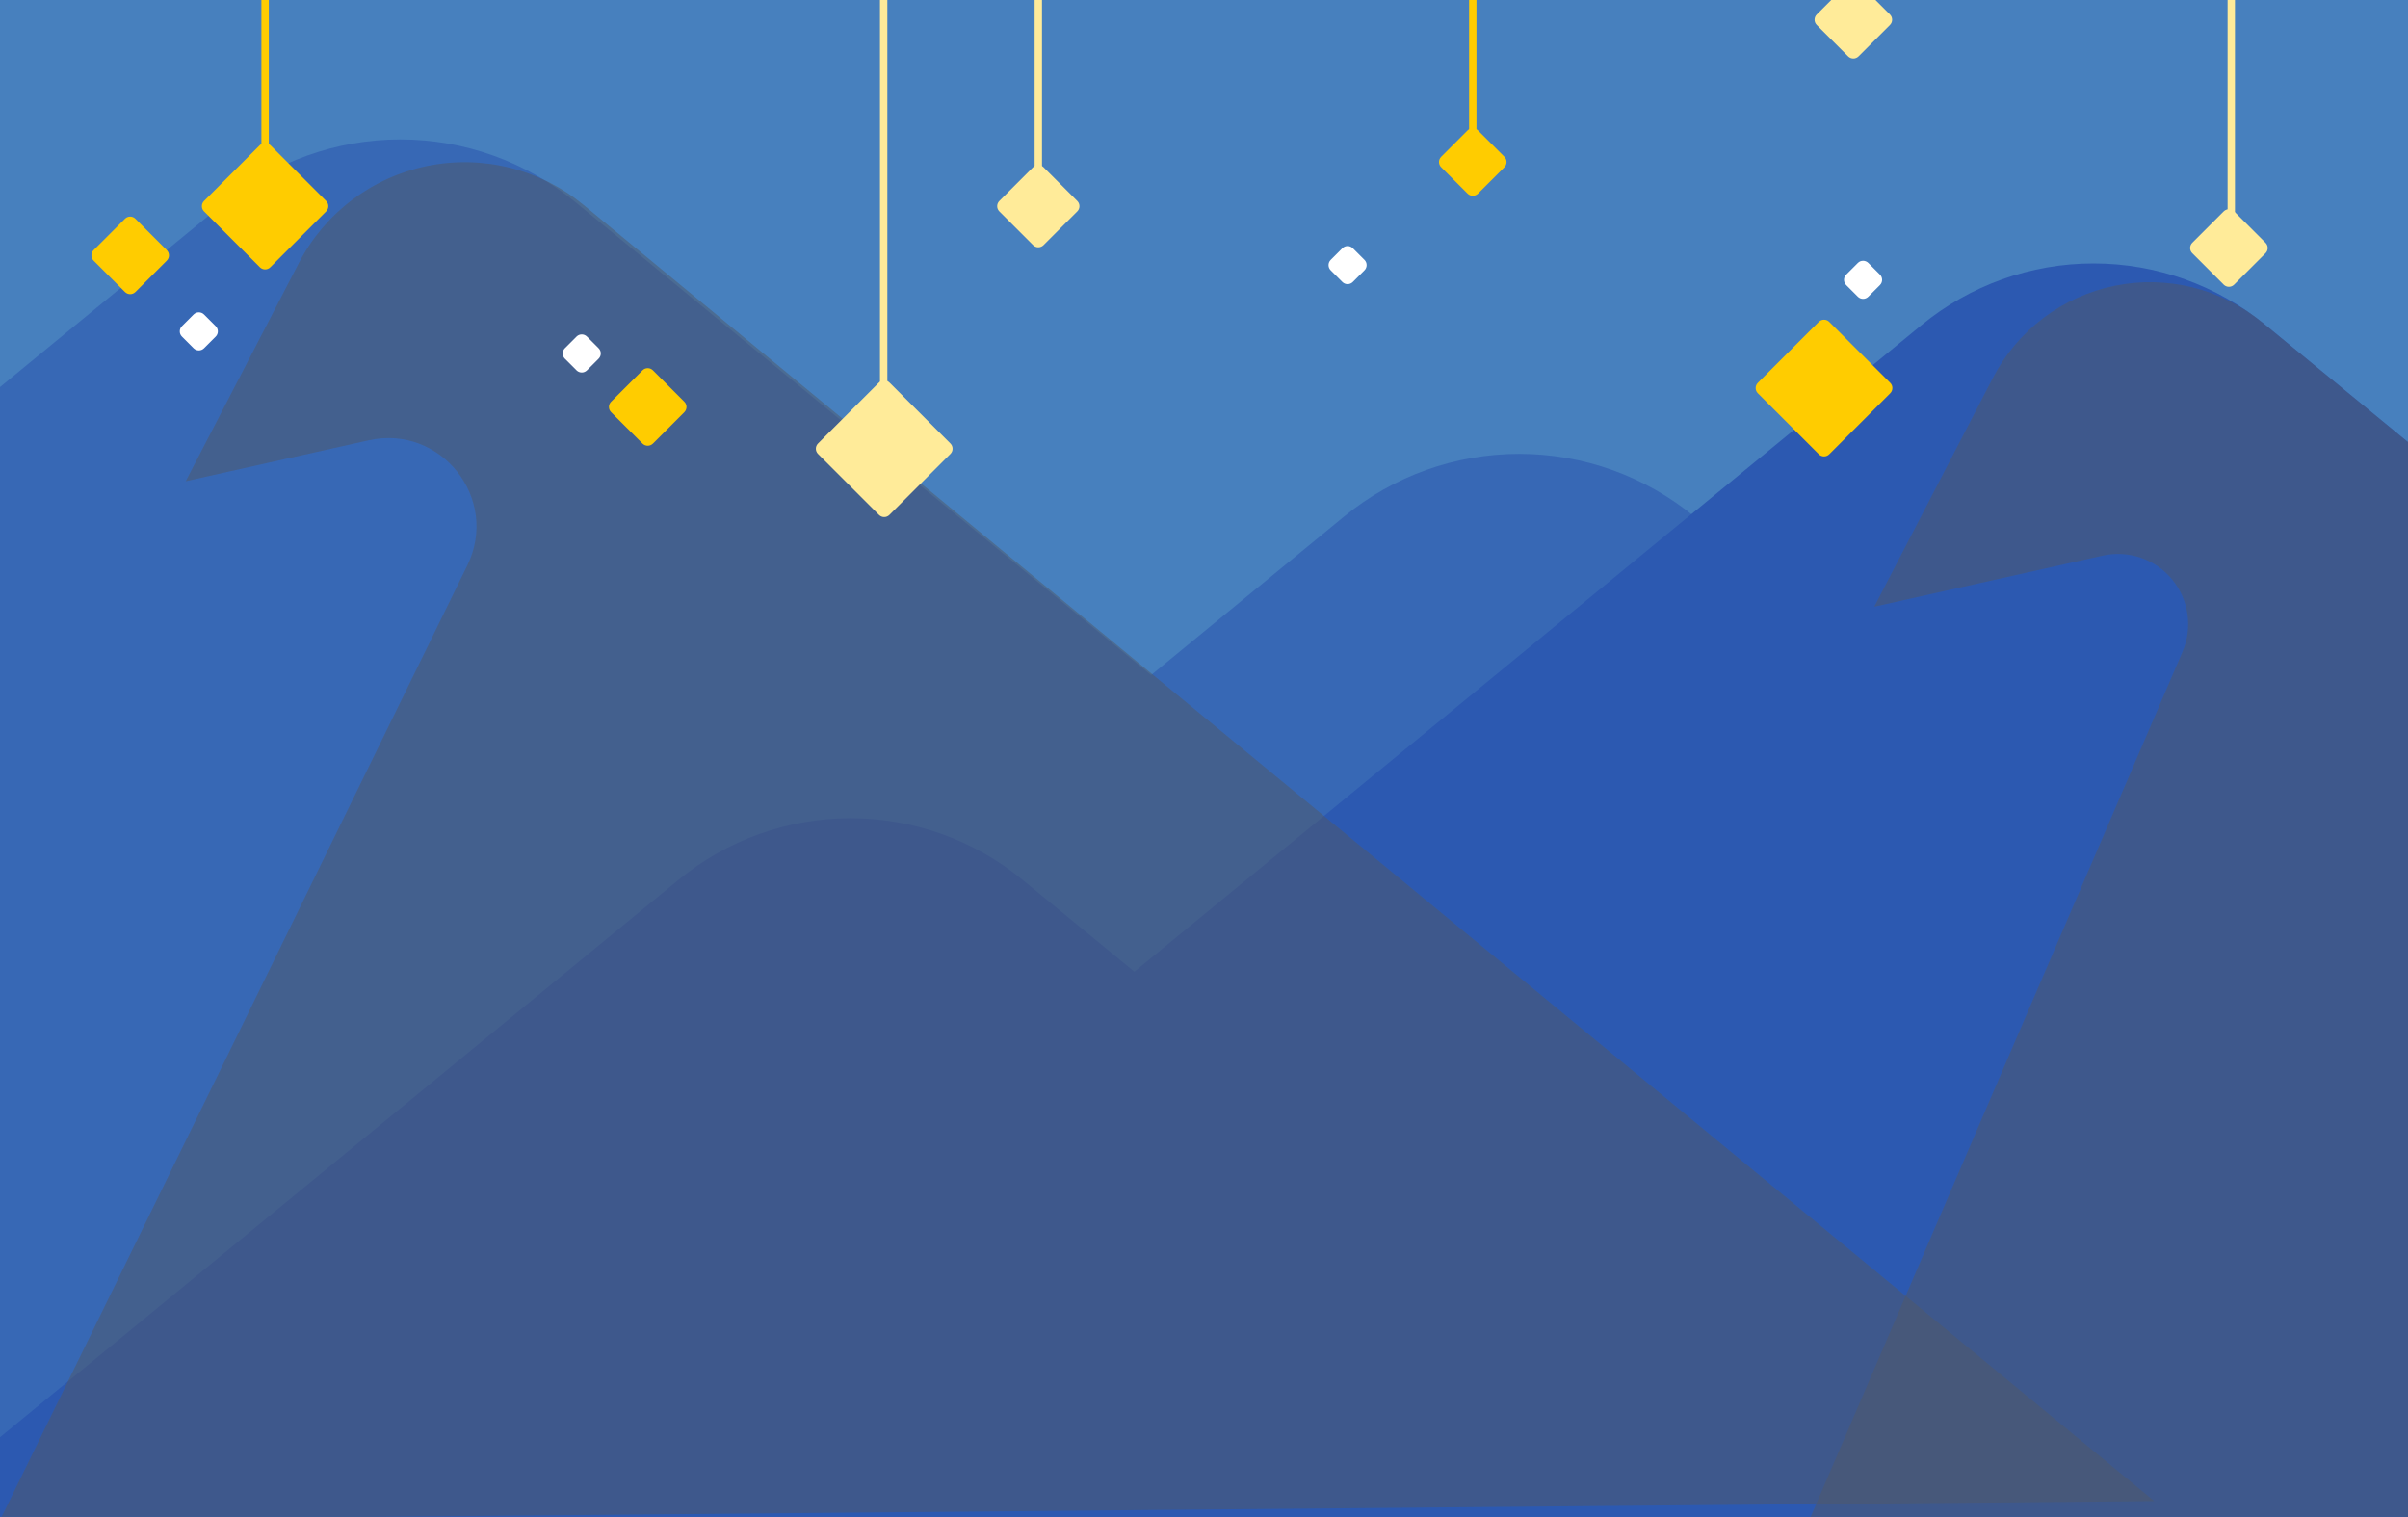 <svg width="327" height="206" viewBox="0 0 327 206" fill="none" xmlns="http://www.w3.org/2000/svg">
<rect x="0" y="0" width="327" height="206" fill="#333333" stroke="none"/>
<g clip-path="url(#clip0_4179_5428)">
<path d="M327 0H0V206.445H327V0Z" fill="#4780BE"/>
<path d="M327 149.765L230.091 70.151C223.387 64.644 214.98 61.633 206.303 61.633C197.627 61.633 189.22 64.644 182.516 70.151L156.316 91.675L78.142 27.452C71.438 21.945 63.031 18.934 54.354 18.934C45.678 18.934 37.271 21.945 30.567 27.452L0 52.564V196.147L114.761 196.887V206.445H327V149.765Z" fill="#2C59B1" fill-opacity="0.59"/>
<path d="M327 206.445V60.035L307.648 44.137C301.067 38.73 292.814 35.775 284.297 35.775C275.78 35.775 267.527 38.73 260.946 44.137L154.048 131.957L138.854 119.474C132.273 114.068 124.019 111.112 115.502 111.112C106.985 111.112 98.732 114.068 92.151 119.474L0 195.179V206.445H327Z" fill="#2C59B1"/>
<g style="mix-blend-mode:overlay" opacity="0.5">
<path d="M327 60.035L307.215 43.781C304.45 41.51 301.213 39.885 297.74 39.025C294.267 38.165 290.646 38.092 287.141 38.812C283.636 39.531 280.336 41.024 277.482 43.182C274.628 45.34 272.293 48.108 270.646 51.285L254.517 82.395L285.538 75.459C287.251 75.075 289.038 75.173 290.699 75.741C292.361 76.308 293.833 77.324 294.954 78.675C296.075 80.027 296.801 81.662 297.052 83.4C297.302 85.138 297.068 86.911 296.375 88.524L245.689 206.445H327V60.035Z" fill="#4F5867"/>
</g>
<g style="mix-blend-mode:overlay" opacity="0.5">
<path d="M40.585 35.71L25.218 65.352L50.063 59.796C59.885 57.6 67.884 67.742 63.46 76.782L0 206.445L292.539 203.847L79.194 27.788C76.275 25.39 72.857 23.675 69.191 22.767C65.524 21.859 61.7 21.782 58 22.541C54.3 23.301 50.816 24.877 47.803 27.156C44.789 29.434 42.324 32.357 40.585 35.71Z" fill="#4F5867"/>
</g>
<path d="M87.252 50.291C87.642 49.9 88.275 49.9 88.666 50.291L92.932 54.557C93.322 54.947 93.322 55.581 92.932 55.971L88.666 60.237C88.275 60.628 87.642 60.628 87.252 60.237L82.985 55.971C82.595 55.581 82.595 54.947 82.985 54.557L87.252 50.291Z" fill="#FFCC00"/>
<path d="M78.293 45.707C78.683 45.317 79.317 45.317 79.707 45.707L81.293 47.293C81.683 47.683 81.683 48.317 81.293 48.707L79.707 50.293C79.317 50.683 78.683 50.683 78.293 50.293L76.707 48.707C76.317 48.317 76.317 47.683 76.707 47.293L78.293 45.707Z" fill="white"/>
<path d="M182.293 33.707C182.683 33.317 183.317 33.317 183.707 33.707L185.293 35.293C185.683 35.683 185.683 36.317 185.293 36.707L183.707 38.293C183.317 38.683 182.683 38.683 182.293 38.293L180.707 36.707C180.317 36.317 180.317 35.683 180.707 35.293L182.293 33.707Z" fill="white"/>
<path d="M252.293 35.707C252.683 35.317 253.317 35.317 253.707 35.707L255.293 37.293C255.683 37.683 255.683 38.317 255.293 38.707L253.707 40.293C253.317 40.683 252.683 40.683 252.293 40.293L250.707 38.707C250.317 38.317 250.317 37.683 250.707 37.293L252.293 35.707Z" fill="white"/>
<path d="M26.293 42.707C26.683 42.317 27.317 42.317 27.707 42.707L29.293 44.293C29.683 44.683 29.683 45.317 29.293 45.707L27.707 47.293C27.317 47.683 26.683 47.683 26.293 47.293L24.707 45.707C24.317 45.317 24.317 44.683 24.707 44.293L26.293 42.707Z" fill="white"/>
<path d="M16.973 29.707C17.364 29.317 17.997 29.317 18.387 29.707L22.654 33.973C23.044 34.364 23.044 34.997 22.654 35.388L18.387 39.654C17.997 40.044 17.364 40.044 16.973 39.654L12.707 35.388C12.317 34.997 12.317 34.364 12.707 33.973L16.973 29.707Z" fill="#FFCC00"/>
<path d="M199.293 17.707C199.683 17.317 200.317 17.317 200.707 17.707L204.293 21.293C204.683 21.683 204.683 22.317 204.293 22.707L200.707 26.293C200.317 26.683 199.683 26.683 199.293 26.293L195.707 22.707C195.317 22.317 195.317 21.683 195.707 21.293L199.293 17.707Z" fill="#FFCC00"/>
<path d="M119.367 51.944C119.757 51.553 120.39 51.553 120.781 51.944L129.065 60.227C129.455 60.618 129.455 61.251 129.065 61.641L120.781 69.925C120.39 70.316 119.757 70.316 119.367 69.925L111.083 61.641C110.693 61.251 110.693 60.618 111.083 60.227L119.367 51.944Z" fill="#FFEB99"/>
<path d="M120 -2L120 53" stroke="#FFEB99"/>
<path d="M141 -1L141 24" stroke="#FFEB99"/>
<path d="M303 -1L303 32" stroke="#FFEB99"/>
<path d="M36 -1L36 24" stroke="#FFCC00"/>
<path d="M200 0V19.5" stroke="#FFCC00"/>
<path d="M35.293 19.707C35.683 19.317 36.317 19.317 36.707 19.707L44.293 27.293C44.683 27.683 44.683 28.317 44.293 28.707L36.707 36.293C36.317 36.683 35.683 36.683 35.293 36.293L27.707 28.707C27.317 28.317 27.317 27.683 27.707 27.293L35.293 19.707Z" fill="#FFCC00"/>
<path d="M246.991 43.707C247.381 43.317 248.015 43.317 248.405 43.707L256.689 51.991C257.079 52.381 257.079 53.014 256.689 53.405L248.405 61.689C248.015 62.079 247.381 62.079 246.991 61.689L238.707 53.405C238.317 53.014 238.317 52.381 238.707 51.991L246.991 43.707Z" fill="#FFCC00"/>
<path d="M250.973 -2.293C251.364 -2.683 251.997 -2.683 252.387 -2.293L256.654 1.973C257.044 2.364 257.044 2.997 256.654 3.387L252.387 7.654C251.997 8.044 251.364 8.044 250.973 7.654L246.707 3.387C246.317 2.997 246.317 2.364 246.707 1.973L250.973 -2.293Z" fill="#FFEB99"/>
<path d="M301.973 28.707C302.364 28.317 302.997 28.317 303.387 28.707L307.654 32.973C308.044 33.364 308.044 33.997 307.654 34.388L303.387 38.654C302.997 39.044 302.364 39.044 301.973 38.654L297.707 34.388C297.317 33.997 297.317 33.364 297.707 32.973L301.973 28.707Z" fill="#FFEB99"/>
<path d="M140.293 22.707C140.683 22.317 141.317 22.317 141.707 22.707L146.293 27.293C146.683 27.683 146.683 28.317 146.293 28.707L141.707 33.293C141.317 33.683 140.683 33.683 140.293 33.293L135.707 28.707C135.317 28.317 135.317 27.683 135.707 27.293L140.293 22.707Z" fill="#FFEB99"/>
</g>
<defs>
<clipPath id="clip0_4179_5428">
<rect width="327" height="206" fill="white"/>
</clipPath>
</defs>
</svg>
